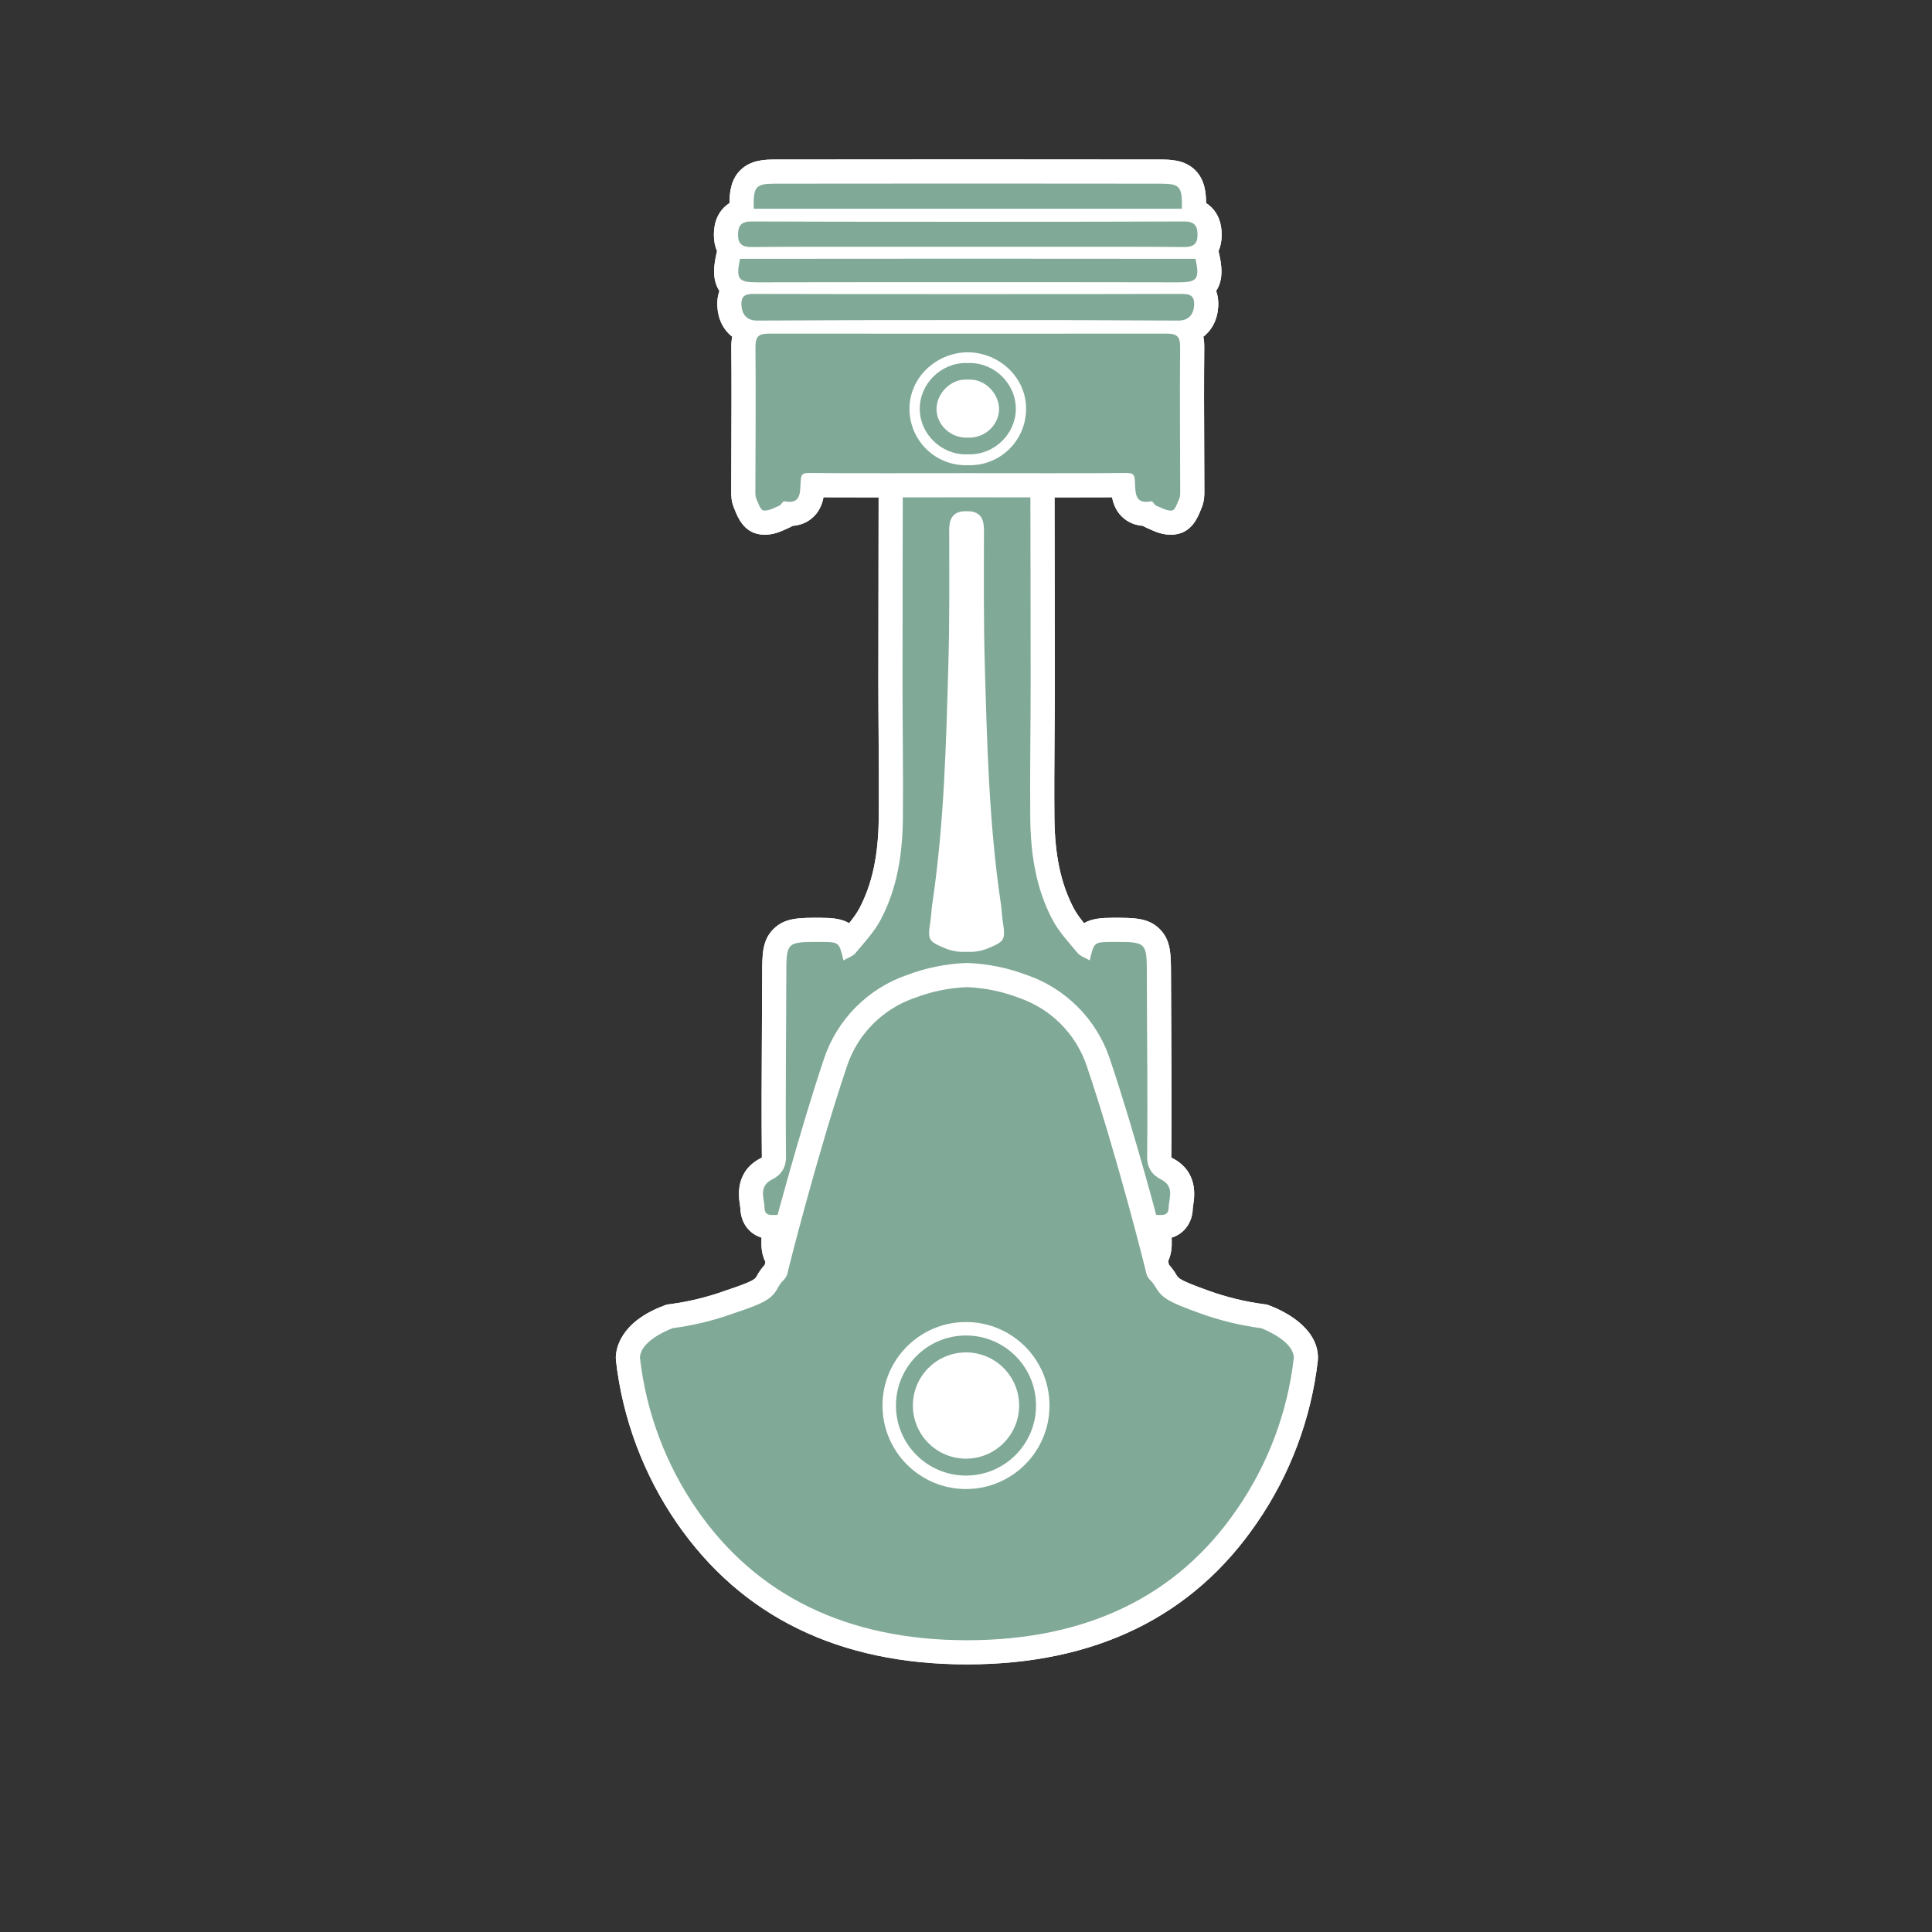 <svg viewBox="0 0 800 800" version="1.1" xmlns="http://www.w3.org/2000/svg" xmlns:xlink="http://www.w3.org/1999/xlink">
    <rect x="0" y="0" width="800" height="800" fill="#333333" stroke="none"/>
    <g id="loader">

        <g id="left-piston">
            <g id="left-arm" transform="translate(305, 135.184)" fill-rule="evenodd">
                <g id="arm-swing">
                    <path d="M180.211,344.244 L180.21,344.244 C180.133,344.206 180.069,344.172 180.018,344.141 C180.011,344.043 180.006,343.912 180.008,343.742 C180.184,326.89 180.087,309.794 179.993,293.26 L179.992,293.131 C179.946,285.023 179.9,276.917 179.885,268.819 L179.885,268.601 C179.868,259.896 179.857,254.145 175.175,249.489 C170.485,244.824 164.607,244.832 155.732,244.856 L155.621,244.856 C151.335,244.87 147.211,245.114 143.876,247.078 C142.194,245.008 140.703,242.982 139.624,240.941 C134.304,230.867 131.758,218.954 131.61,203.452 C131.504,192.29 131.584,180.896 131.661,169.876 L131.663,169.658 C131.712,162.828 131.768,155.088 131.769,147.62 C131.772,131.405 131.74,115.19 131.708,98.976 C131.686,87.557 131.663,76.138 131.653,64.751 C131.66,64.561 131.743,63.994 131.804,63.577 C131.883,63.04 131.963,62.486 132.031,61.901 C132.195,60.484 132.054,59.05 131.621,57.699 L131.584,57.012 C131.311,52.153 130.802,43.108 130.885,34.39 C131.058,15.989 115.774,0.865 96.844,0.678 C96.421,0.672 95.999,0.68 95.578,0.692 L94.902,0.692 C94.481,0.678 94.064,0.669 93.669,0.678 C74.708,0.865 59.422,15.989 59.595,34.39 C59.678,43.117 59.169,52.16 58.891,57.11 L58.859,57.699 C58.426,59.053 58.285,60.487 58.45,61.902 C58.517,62.481 58.597,63.035 58.676,63.575 C58.737,63.989 58.82,64.556 58.827,64.72 C58.817,75.717 58.796,86.713 58.775,97.71 L58.773,99.032 C58.741,115.228 58.709,131.424 58.712,147.62 C58.713,154.935 58.766,162.356 58.817,169.631 C58.896,180.723 58.978,192.192 58.87,203.452 C58.723,218.955 56.176,230.868 50.855,240.941 C49.779,242.979 48.287,245.006 46.604,247.079 C43.263,245.114 39.121,244.87 34.79,244.856 C25.879,244.828 20,244.818 15.304,249.489 C10.622,254.147 10.612,259.9 10.596,268.606 L10.595,268.809 C10.58,276.927 10.534,285.042 10.488,293.158 C10.394,309.718 10.297,326.841 10.474,343.743 C10.475,343.912 10.47,344.043 10.463,344.141 C10.411,344.172 10.347,344.206 10.271,344.244 C-0.754,349.786 0.855,360.251 1.384,363.694 C1.46,364.183 1.573,364.923 1.579,365.171 C1.66,368.89 3.063,372.214 5.53,374.526 C7.078,375.978 8.772,376.816 10.335,377.298 C10.326,377.816 10.313,378.332 10.295,378.839 C10.111,384.092 11.631,388.216 14.814,391.097 C16.935,393.016 20.692,395.138 26.558,394.389 C26.711,394.389 26.898,394.398 27.105,394.406 C27.719,394.425 28.483,394.451 29.374,394.409 C41.128,393.839 52.239,395.487 63.351,399.456 C73.552,403.098 83.962,405.18 94.32,405.642 C94.46,405.648 94.601,405.651 94.74,405.651 L95.74,405.651 C95.88,405.651 96.021,405.648 96.187,405.641 C106.519,405.18 116.929,403.098 127.13,399.456 C138.251,395.484 149.365,393.834 161.106,394.409 C161.999,394.451 162.761,394.427 163.406,394.404 C163.589,394.398 163.774,394.39 163.929,394.39 C169.807,395.126 173.552,393.011 175.667,391.097 C178.851,388.215 180.371,384.09 180.186,378.837 C180.168,378.33 180.154,377.816 180.146,377.3 C181.709,376.818 183.401,375.979 184.95,374.526 C187.418,372.213 188.821,368.89 188.901,365.166 C188.908,364.92 189.022,364.184 189.098,363.686 C189.625,360.248 191.232,349.785 180.211,344.244" id="arm-outline" fill="#FFFFFF"></path>
                    <path d="M95.74,380.309 L94.74,380.309 C65.629,380.338 41.479,357.158 40.908,328.369 C40.315,298.49 64.077,273.613 93.63,273.175 C94.002,273.169 94.369,273.184 94.74,273.186 L95.74,273.186 C96.111,273.184 96.478,273.169 96.85,273.175 C126.402,273.613 150.166,298.49 149.572,328.369 C149.001,357.158 124.85,380.338 95.74,380.309 M95.282,331.199 L95.199,331.199 C92.776,331.201 90.766,329.272 90.719,326.876 C90.669,324.39 92.647,322.32 95.106,322.283 C95.137,322.283 95.168,322.284 95.199,322.284 L95.282,322.284 C95.313,322.284 95.343,322.283 95.374,322.283 C97.834,322.32 99.811,324.39 99.762,326.876 C99.714,329.272 97.704,331.201 95.282,331.199 M80.232,246.552 C80.621,244.093 80.666,241.58 81.033,239.116 C85.947,206.164 86.767,172.929 87.704,139.72 C88.226,121.262 88.065,102.783 88.039,84.313 C88.033,80.042 89.264,77.018 93.789,76.523 C94.115,76.488 94.43,76.492 94.74,76.512 L95.74,76.512 C96.05,76.492 96.365,76.488 96.691,76.523 C101.216,77.018 102.447,80.042 102.441,84.313 C102.415,102.783 102.255,121.262 102.775,139.72 C103.714,172.929 104.533,206.164 109.447,239.116 C109.814,241.58 109.858,244.093 110.248,246.552 C111.419,253.953 110.993,254.625 104.288,257.422 C101.373,258.637 98.533,259.083 95.74,258.96 L94.74,258.96 C91.947,259.083 89.107,258.637 86.192,257.422 C79.487,254.625 79.061,253.953 80.232,246.552 M175.719,353.18 C172.244,351.433 169.956,348.589 170.008,343.639 C170.267,318.705 169.932,293.767 169.885,268.83 C169.858,254.81 169.928,254.81 155.653,254.857 C148.011,254.881 148.011,254.881 146.238,262.505 C144.433,261.443 142.368,260.82 141.212,259.436 C137.509,255.003 133.447,250.657 130.782,245.612 C123.873,232.53 121.749,218.154 121.61,203.548 C121.433,184.907 121.765,166.262 121.768,147.619 C121.774,119.989 121.677,92.359 121.653,64.729 C121.652,63.465 121.928,62.201 122.097,60.749 L121.74,60.95 C121.902,60.955 120.762,47.288 120.885,34.296 C121.009,21.162 109.85,10.808 96.712,10.677 C96.386,10.674 96.063,10.682 95.74,10.693 L94.74,10.693 C94.417,10.682 94.094,10.674 93.768,10.677 C80.63,10.808 69.471,21.162 69.595,34.296 C69.718,47.288 68.578,60.955 68.74,60.95 L68.383,60.749 C68.552,62.201 68.828,63.465 68.827,64.729 C68.803,92.359 68.706,119.989 68.712,147.619 C68.715,166.262 69.047,184.907 68.87,203.548 C68.731,218.154 66.607,232.53 59.698,245.612 C57.033,250.657 52.971,255.003 49.268,259.436 C48.113,260.82 46.046,261.443 44.241,262.505 C42.47,254.881 42.47,254.881 34.827,254.857 C20.552,254.81 20.621,254.81 20.595,268.83 C20.548,293.767 20.213,318.705 20.472,343.639 C20.524,348.589 18.236,351.433 14.761,353.18 C8.925,356.114 11.491,360.968 11.577,364.955 C11.67,369.265 15.768,367.467 18.279,367.972 C18.759,368.069 19.238,368.173 20.317,368.4 C20.317,371.949 20.416,375.573 20.289,379.189 C20.161,382.837 21.274,385.012 25.413,384.454 C26.551,384.3 27.729,384.479 28.886,384.421 C41.869,383.786 54.191,385.567 66.714,390.038 C76.075,393.382 85.428,395.236 94.74,395.652 L95.74,395.652 C105.052,395.236 114.405,393.382 123.766,390.038 C136.289,385.567 148.61,383.786 161.594,384.421 C162.751,384.479 163.929,384.3 165.067,384.454 C169.206,385.012 170.319,382.837 170.191,379.189 C170.064,375.573 170.163,371.949 170.163,368.4 C171.242,368.173 171.721,368.069 172.202,367.972 C174.712,367.467 178.81,369.265 178.903,364.955 C178.989,360.968 181.554,356.114 175.719,353.18" id="arm-body" fill="#80a997"></path>
                </g>
            </g>
            <g id="left-head" transform="translate(295, 65.184)" fill-rule="evenodd">
                <path d="M209.811,39.877 L209.575,38.774 C210.436,36.794 210.874,34.549 210.875,32.073 C210.879,27.309 209.463,23.482 206.667,20.702 C205.983,20.023 205.231,19.423 204.411,18.905 C204.391,14.505 203.845,9.311 200.06,5.438 C195.626,0.899 189.477,0.882 185.409,0.871 C158.607,0.798 52.877,0.798 26.073,0.871 C22.003,0.882 15.854,0.899 11.419,5.438 C7.636,9.312 7.09,14.505 7.069,18.904 C6.25,19.421 5.497,20.022 4.814,20.702 C2.018,23.483 0.602,27.309 0.606,32.075 C0.608,34.55 1.044,36.794 1.907,38.774 L1.669,39.877 C0.839,43.745 -0.514,50.045 2.889,55.293 C2.208,57.184 1.913,59.297 2.026,61.564 C2.293,66.935 4.521,71.395 8.195,74.229 C7.859,75.918 7.806,77.538 7.819,78.944 C7.963,92.736 7.902,106.744 7.843,120.29 L7.84,120.819 C7.816,126.466 7.793,132.114 7.784,137.739 L7.78,138.113 C7.768,139.697 7.745,142.349 8.953,145.169 C9.055,145.409 9.161,145.672 9.28,145.967 C10.562,149.151 12.951,155.079 19.628,156.081 C20.316,156.184 21.02,156.236 21.723,156.236 C25.348,156.236 28.308,154.89 30.47,153.907 L30.561,153.865 C30.883,153.719 31.201,153.573 31.509,153.444 C32.09,153.202 32.654,152.909 33.193,152.567 C36.111,152.347 38.675,151.388 40.828,149.705 C44.117,147.136 45.431,143.726 45.992,140.731 C58.688,140.8 80.017,140.774 93.392,140.759 L94.492,140.758 C99.044,140.753 102.95,140.749 105.74,140.749 C108.532,140.749 112.439,140.753 116.993,140.758 L118.701,140.76 C132.782,140.776 153.194,140.797 165.488,140.731 C166.048,143.721 167.363,147.133 170.651,149.705 C172.804,151.387 175.367,152.346 178.287,152.567 C178.827,152.908 179.387,153.201 179.969,153.444 C180.275,153.571 180.585,153.713 180.901,153.856 L181.016,153.909 C183.123,154.867 186.133,156.237 189.755,156.237 C190.434,156.237 191.132,156.189 191.852,156.081 C198.531,155.079 200.918,149.149 202.202,145.968 L202.256,145.83 C202.35,145.598 202.44,145.375 202.525,145.174 C203.738,142.347 203.714,139.695 203.701,138.116 L203.697,137.762 C203.688,131.952 203.662,126.14 203.637,120.33 C203.578,106.754 203.518,92.716 203.661,78.945 C203.675,77.539 203.621,75.919 203.286,74.229 C206.96,71.395 209.188,66.935 209.456,61.563 C209.567,59.296 209.273,57.183 208.59,55.293 C211.995,50.046 210.643,43.746 209.811,39.877" id="head-outline" fill="#FFFFFF"></path>
                <path d="M106.226,127.454 C106.063,127.452 105.902,127.44 105.74,127.434 C105.578,127.44 105.417,127.452 105.254,127.454 C92.301,127.647 81.718,117.288 81.595,104.296 C81.472,91.161 92.63,80.807 105.768,80.677 C106.094,80.673 105.387,80.673 105.712,80.677 C118.851,80.807 130.009,91.161 129.885,104.296 C129.763,117.288 119.18,127.647 106.226,127.454 M193.661,78.839 C193.709,74.297 192.628,72.954 187.915,72.962 C160.523,73.013 50.957,73.013 23.565,72.962 C18.852,72.954 17.772,74.297 17.819,78.839 C18.023,98.483 17.817,118.132 17.783,137.779 C17.781,138.939 17.709,140.216 18.146,141.235 C18.93,143.064 19.884,146.007 21.111,146.191 C23.161,146.498 25.525,145.104 27.667,144.212 C28.481,143.873 29.182,142.275 29.708,142.38 C36.825,143.806 36.231,138.685 36.525,134.434 C36.673,132.298 36.575,130.639 39.684,130.678 C52.788,130.846 92.254,130.749 105.74,130.749 C119.226,130.749 158.691,130.846 171.796,130.678 C174.906,130.639 174.808,132.298 174.955,134.434 C175.249,138.685 174.655,143.806 181.772,142.38 C182.299,142.275 182.999,143.873 183.813,144.212 C185.956,145.104 188.319,146.498 190.369,146.191 C191.597,146.007 192.551,143.064 193.334,141.235 C193.77,140.216 193.699,138.939 193.697,137.779 C193.663,118.132 193.457,98.483 193.661,78.839" id="head-bottom" fill="#80a997"></path>
                <path d="M193.199,56.521 C164.433,56.633 47.047,56.633 18.281,56.521 C14.778,56.507 11.782,56.411 12.013,61.067 C12.219,65.195 14.373,67.568 18.61,67.561 C32.121,67.538 45.633,67.411 59.144,67.374 C74.676,67.33 136.804,67.33 152.336,67.374 C165.847,67.411 179.359,67.538 192.871,67.561 C197.107,67.568 199.261,65.195 199.467,61.067 C199.698,56.411 196.702,56.507 193.199,56.521 Z M194.32,41.977 C164.794,41.91 46.687,41.91 17.16,41.977 C15.21,41.981 13.259,41.977 11.446,41.977 C9.645,50.359 10.728,51.745 18.505,51.721 C47.583,51.633 163.897,51.633 192.975,51.721 C200.753,51.745 201.835,50.359 200.034,41.977 C198.22,41.977 196.27,41.981 194.32,41.977 Z M16.229,37.113 C35.648,36.941 55.069,37.027 74.489,36.992 C84.906,36.973 126.575,36.973 136.992,36.992 C156.412,37.027 175.833,36.941 195.251,37.113 C199.072,37.147 200.871,35.9 200.875,32.065 C200.877,28.238 199.542,26.495 195.226,26.521 C165.831,26.699 45.651,26.699 16.253,26.521 C11.938,26.495 10.602,28.238 10.605,32.065 C10.608,35.9 12.408,37.147 16.229,37.113 Z M194.382,21.268 C194.576,11.892 193.592,10.893 185.381,10.871 C158.834,10.799 52.647,10.799 26.1,10.871 C17.889,10.893 16.905,11.892 17.098,21.268 L194.382,21.268 Z" id="head-ribbons" fill="#80a997"></path>
                <path d="M106.109,116.033 C105.984,116.031 105.497,116.031 105.372,116.033 C98.665,116.181 92.926,110.877 92.794,104.406 C92.663,98.001 98.399,92.003 104.656,92.003 L106.825,92.003 C113.082,92.003 118.817,98.001 118.687,104.406 C118.555,110.877 112.817,116.181 106.109,116.033 M106.446,85.129 C106.208,85.13 105.976,85.157 105.74,85.167 C105.505,85.157 105.273,85.13 105.035,85.129 C94.423,85.088 85.656,93.942 85.857,104.495 C86.049,114.585 94.764,123.008 104.941,122.939 C105.211,122.937 105.473,122.907 105.74,122.893 C106.008,122.907 106.27,122.937 106.54,122.939 C116.717,123.008 125.432,114.585 125.624,104.495 C125.825,93.942 117.057,85.088 106.446,85.129" id="head-nut" fill="#80a997"></path>
            </g>
            <g id="left-crank" transform="translate(255, 398.184)" fill-rule="evenodd">
                <path d="M270.732,142.427 L269.647,142.018 L268.499,141.867 C260.608,140.836 252.805,138.938 245.299,136.221 C233.586,132.007 232.968,131.167 232.114,129.737 C231.261,128.227 230.24,126.825 229.066,125.555 L228.99,125.267 C226.262,113.358 214.561,69.733 204.512,40.139 C199.113,23.951 186.251,11.017 170.097,5.522 C162.313,2.582 154.154,0.919 145.827,0.576 L145.607,0.568 L144.897,0.576 C136.585,0.919 128.425,2.582 120.642,5.522 C104.488,11.017 91.629,23.946 86.238,40.108 C76.277,69.641 64.435,113.589 61.77,125.124 L61.657,125.573 C60.448,126.885 59.395,128.345 58.5,129.965 L58.412,130.13 C57.737,131.428 57.292,132.285 45.616,136.161 L45.423,136.228 C37.935,138.938 30.135,140.835 22.238,141.867 L21.109,142.016 L20.039,142.415 C1.445,149.359 0,160.761 0,164.09 L0.064,165.221 C2.804,189.282 11.522,212.536 25.274,232.471 C52.079,271.308 92.485,291 145.37,291 C198.462,291 238.851,271.303 265.4,232.477 C279.173,212.552 287.914,189.298 290.675,165.23 L290.74,164.09 C290.74,150.992 275.425,144.198 270.732,142.427" id="crank-outline" fill="#FFFFFF"></path>
                <path d="M267.203,151.784 C258.575,150.656 250.095,148.592 241.914,145.631 C228.746,140.893 226.161,139.293 223.454,134.74 C222.863,133.671 222.117,132.697 221.239,131.848 C220.461,131.065 219.909,130.087 219.638,129.017 C219.638,128.525 207.333,79.545 195.026,43.303 C190.565,29.93 180.085,19.427 166.721,14.937 C159.906,12.343 152.717,10.869 145.431,10.569 L145.308,10.569 C138.023,10.869 130.833,12.344 124.018,14.937 C110.655,19.427 100.174,29.93 95.713,43.303 C83.407,79.791 71.101,128.525 71.101,129.017 C70.831,130.087 70.278,131.065 69.501,131.848 C68.623,132.697 67.877,133.671 67.286,134.74 C64.825,139.478 62.179,141.201 48.826,145.631 C40.645,148.592 32.165,150.656 23.537,151.784 C19.414,153.323 10,157.937 10,164.09 C12.564,186.604 20.637,208.14 33.505,226.791 C58.179,262.541 95.836,281 145.37,281 C194.903,281 232.56,262.787 257.173,226.791 C270.063,208.146 278.157,186.61 280.74,164.09 C280.74,157.937 270.957,153.2 267.203,151.784 Z M145,218.394 C164.097,218.394 179.578,202.913 179.578,183.816 C179.578,164.719 164.097,149.238 145,149.238 C125.903,149.238 110.422,164.719 110.422,183.816 C110.422,202.913 125.903,218.394 145,218.394 Z" id="crank-body" fill="#80a997"></path>
                <path d="M145,212.816 C161.016,212.816 174,199.832 174,183.816 C174,167.8 161.016,154.816 145,154.816 C128.984,154.816 116,167.8 116,183.816 C116,199.832 128.984,212.816 145,212.816 Z M145,205.816 C157.15,205.816 167,195.966 167,183.816 C167,171.666 157.15,161.816 145,161.816 C132.85,161.816 123,171.666 123,183.816 C123,195.966 132.85,205.816 145,205.816 Z" id="crank-nut" fill="#80a997"></path>
            </g>
        </g>
        <g id="right-piston">
            <g id="right-arm" transform="translate(305, 135.184)" fill-rule="evenodd">
                <g id="arm-swing">
                    <path d="M180.211,344.244 L180.21,344.244 C180.133,344.206 180.069,344.172 180.018,344.141 C180.011,344.043 180.006,343.912 180.008,343.742 C180.184,326.89 180.087,309.794 179.993,293.26 L179.992,293.131 C179.946,285.023 179.9,276.917 179.885,268.819 L179.885,268.601 C179.868,259.896 179.857,254.145 175.175,249.489 C170.485,244.824 164.607,244.832 155.732,244.856 L155.621,244.856 C151.335,244.87 147.211,245.114 143.876,247.078 C142.194,245.008 140.703,242.982 139.624,240.941 C134.304,230.867 131.758,218.954 131.61,203.452 C131.504,192.29 131.584,180.896 131.661,169.876 L131.663,169.658 C131.712,162.828 131.768,155.088 131.769,147.62 C131.772,131.405 131.74,115.19 131.708,98.976 C131.686,87.557 131.663,76.138 131.653,64.751 C131.66,64.561 131.743,63.994 131.804,63.577 C131.883,63.04 131.963,62.486 132.031,61.901 C132.195,60.484 132.054,59.05 131.621,57.699 L131.584,57.012 C131.311,52.153 130.802,43.108 130.885,34.39 C131.058,15.989 115.774,0.865 96.844,0.678 C96.421,0.672 95.999,0.68 95.578,0.692 L94.902,0.692 C94.481,0.678 94.064,0.669 93.669,0.678 C74.708,0.865 59.422,15.989 59.595,34.39 C59.678,43.117 59.169,52.16 58.891,57.11 L58.859,57.699 C58.426,59.053 58.285,60.487 58.45,61.902 C58.517,62.481 58.597,63.035 58.676,63.575 C58.737,63.989 58.82,64.556 58.827,64.72 C58.817,75.717 58.796,86.713 58.775,97.71 L58.773,99.032 C58.741,115.228 58.709,131.424 58.712,147.62 C58.713,154.935 58.766,162.356 58.817,169.631 C58.896,180.723 58.978,192.192 58.87,203.452 C58.723,218.955 56.176,230.868 50.855,240.941 C49.779,242.979 48.287,245.006 46.604,247.079 C43.263,245.114 39.121,244.87 34.79,244.856 C25.879,244.828 20,244.818 15.304,249.489 C10.622,254.147 10.612,259.9 10.596,268.606 L10.595,268.809 C10.58,276.927 10.534,285.042 10.488,293.158 C10.394,309.718 10.297,326.841 10.474,343.743 C10.475,343.912 10.47,344.043 10.463,344.141 C10.411,344.172 10.347,344.206 10.271,344.244 C-0.754,349.786 0.855,360.251 1.384,363.694 C1.46,364.183 1.573,364.923 1.579,365.171 C1.66,368.89 3.063,372.214 5.53,374.526 C7.078,375.978 8.772,376.816 10.335,377.298 C10.326,377.816 10.313,378.332 10.295,378.839 C10.111,384.092 11.631,388.216 14.814,391.097 C16.935,393.016 20.692,395.138 26.558,394.389 C26.711,394.389 26.898,394.398 27.105,394.406 C27.719,394.425 28.483,394.451 29.374,394.409 C41.128,393.839 52.239,395.487 63.351,399.456 C73.552,403.098 83.962,405.18 94.32,405.642 C94.46,405.648 94.601,405.651 94.74,405.651 L95.74,405.651 C95.88,405.651 96.021,405.648 96.187,405.641 C106.519,405.18 116.929,403.098 127.13,399.456 C138.251,395.484 149.365,393.834 161.106,394.409 C161.999,394.451 162.761,394.427 163.406,394.404 C163.589,394.398 163.774,394.39 163.929,394.39 C169.807,395.126 173.552,393.011 175.667,391.097 C178.851,388.215 180.371,384.09 180.186,378.837 C180.168,378.33 180.154,377.816 180.146,377.3 C181.709,376.818 183.401,375.979 184.95,374.526 C187.418,372.213 188.821,368.89 188.901,365.166 C188.908,364.92 189.022,364.184 189.098,363.686 C189.625,360.248 191.232,349.785 180.211,344.244" id="arm-outline" fill="#FFFFFF"></path>
                    <path d="M95.74,380.309 L94.74,380.309 C65.629,380.338 41.479,357.158 40.908,328.369 C40.315,298.49 64.077,273.613 93.63,273.175 C94.002,273.169 94.369,273.184 94.74,273.186 L95.74,273.186 C96.111,273.184 96.478,273.169 96.85,273.175 C126.402,273.613 150.166,298.49 149.572,328.369 C149.001,357.158 124.85,380.338 95.74,380.309 M95.282,331.199 L95.199,331.199 C92.776,331.201 90.766,329.272 90.719,326.876 C90.669,324.39 92.647,322.32 95.106,322.283 C95.137,322.283 95.168,322.284 95.199,322.284 L95.282,322.284 C95.313,322.284 95.343,322.283 95.374,322.283 C97.834,322.32 99.811,324.39 99.762,326.876 C99.714,329.272 97.704,331.201 95.282,331.199 M80.232,246.552 C80.621,244.093 80.666,241.58 81.033,239.116 C85.947,206.164 86.767,172.929 87.704,139.72 C88.226,121.262 88.065,102.783 88.039,84.313 C88.033,80.042 89.264,77.018 93.789,76.523 C94.115,76.488 94.43,76.492 94.74,76.512 L95.74,76.512 C96.05,76.492 96.365,76.488 96.691,76.523 C101.216,77.018 102.447,80.042 102.441,84.313 C102.415,102.783 102.255,121.262 102.775,139.72 C103.714,172.929 104.533,206.164 109.447,239.116 C109.814,241.58 109.858,244.093 110.248,246.552 C111.419,253.953 110.993,254.625 104.288,257.422 C101.373,258.637 98.533,259.083 95.74,258.96 L94.74,258.96 C91.947,259.083 89.107,258.637 86.192,257.422 C79.487,254.625 79.061,253.953 80.232,246.552 M175.719,353.18 C172.244,351.433 169.956,348.589 170.008,343.639 C170.267,318.705 169.932,293.767 169.885,268.83 C169.858,254.81 169.928,254.81 155.653,254.857 C148.011,254.881 148.011,254.881 146.238,262.505 C144.433,261.443 142.368,260.82 141.212,259.436 C137.509,255.003 133.447,250.657 130.782,245.612 C123.873,232.53 121.749,218.154 121.61,203.548 C121.433,184.907 121.765,166.262 121.768,147.619 C121.774,119.989 121.677,92.359 121.653,64.729 C121.652,63.465 121.928,62.201 122.097,60.749 L121.74,60.95 C121.902,60.955 120.762,47.288 120.885,34.296 C121.009,21.162 109.85,10.808 96.712,10.677 C96.386,10.674 96.063,10.682 95.74,10.693 L94.74,10.693 C94.417,10.682 94.094,10.674 93.768,10.677 C80.63,10.808 69.471,21.162 69.595,34.296 C69.718,47.288 68.578,60.955 68.74,60.95 L68.383,60.749 C68.552,62.201 68.828,63.465 68.827,64.729 C68.803,92.359 68.706,119.989 68.712,147.619 C68.715,166.262 69.047,184.907 68.87,203.548 C68.731,218.154 66.607,232.53 59.698,245.612 C57.033,250.657 52.971,255.003 49.268,259.436 C48.113,260.82 46.046,261.443 44.241,262.505 C42.47,254.881 42.47,254.881 34.827,254.857 C20.552,254.81 20.621,254.81 20.595,268.83 C20.548,293.767 20.213,318.705 20.472,343.639 C20.524,348.589 18.236,351.433 14.761,353.18 C8.925,356.114 11.491,360.968 11.577,364.955 C11.67,369.265 15.768,367.467 18.279,367.972 C18.759,368.069 19.238,368.173 20.317,368.4 C20.317,371.949 20.416,375.573 20.289,379.189 C20.161,382.837 21.274,385.012 25.413,384.454 C26.551,384.3 27.729,384.479 28.886,384.421 C41.869,383.786 54.191,385.567 66.714,390.038 C76.075,393.382 85.428,395.236 94.74,395.652 L95.74,395.652 C105.052,395.236 114.405,393.382 123.766,390.038 C136.289,385.567 148.61,383.786 161.594,384.421 C162.751,384.479 163.929,384.3 165.067,384.454 C169.206,385.012 170.319,382.837 170.191,379.189 C170.064,375.573 170.163,371.949 170.163,368.4 C171.242,368.173 171.721,368.069 172.202,367.972 C174.712,367.467 178.81,369.265 178.903,364.955 C178.989,360.968 181.554,356.114 175.719,353.18" id="arm-body" fill="#80a997"></path>
                </g>
            </g>
            <g id="right-head" transform="translate(295, 65.184)" fill-rule="evenodd">
                <path d="M209.811,39.877 L209.575,38.774 C210.436,36.794 210.874,34.549 210.875,32.073 C210.879,27.309 209.463,23.482 206.667,20.702 C205.983,20.023 205.231,19.423 204.411,18.905 C204.391,14.505 203.845,9.311 200.06,5.438 C195.626,0.899 189.477,0.882 185.409,0.871 C158.607,0.798 52.877,0.798 26.073,0.871 C22.003,0.882 15.854,0.899 11.419,5.438 C7.636,9.312 7.09,14.505 7.069,18.904 C6.25,19.421 5.497,20.022 4.814,20.702 C2.018,23.483 0.602,27.309 0.606,32.075 C0.608,34.55 1.044,36.794 1.907,38.774 L1.669,39.877 C0.839,43.745 -0.514,50.045 2.889,55.293 C2.208,57.184 1.913,59.297 2.026,61.564 C2.293,66.935 4.521,71.395 8.195,74.229 C7.859,75.918 7.806,77.538 7.819,78.944 C7.963,92.736 7.902,106.744 7.843,120.29 L7.84,120.819 C7.816,126.466 7.793,132.114 7.784,137.739 L7.78,138.113 C7.768,139.697 7.745,142.349 8.953,145.169 C9.055,145.409 9.161,145.672 9.28,145.967 C10.562,149.151 12.951,155.079 19.628,156.081 C20.316,156.184 21.02,156.236 21.723,156.236 C25.348,156.236 28.308,154.89 30.47,153.907 L30.561,153.865 C30.883,153.719 31.201,153.573 31.509,153.444 C32.09,153.202 32.654,152.909 33.193,152.567 C36.111,152.347 38.675,151.388 40.828,149.705 C44.117,147.136 45.431,143.726 45.992,140.731 C58.688,140.8 80.017,140.774 93.392,140.759 L94.492,140.758 C99.044,140.753 102.95,140.749 105.74,140.749 C108.532,140.749 112.439,140.753 116.993,140.758 L118.701,140.76 C132.782,140.776 153.194,140.797 165.488,140.731 C166.048,143.721 167.363,147.133 170.651,149.705 C172.804,151.387 175.367,152.346 178.287,152.567 C178.827,152.908 179.387,153.201 179.969,153.444 C180.275,153.571 180.585,153.713 180.901,153.856 L181.016,153.909 C183.123,154.867 186.133,156.237 189.755,156.237 C190.434,156.237 191.132,156.189 191.852,156.081 C198.531,155.079 200.918,149.149 202.202,145.968 L202.256,145.83 C202.35,145.598 202.44,145.375 202.525,145.174 C203.738,142.347 203.714,139.695 203.701,138.116 L203.697,137.762 C203.688,131.952 203.662,126.14 203.637,120.33 C203.578,106.754 203.518,92.716 203.661,78.945 C203.675,77.539 203.621,75.919 203.286,74.229 C206.96,71.395 209.188,66.935 209.456,61.563 C209.567,59.296 209.273,57.183 208.59,55.293 C211.995,50.046 210.643,43.746 209.811,39.877" id="head-outline" fill="#FFFFFF"></path>
                <path d="M106.226,127.454 C106.063,127.452 105.902,127.44 105.74,127.434 C105.578,127.44 105.417,127.452 105.254,127.454 C92.301,127.647 81.718,117.288 81.595,104.296 C81.472,91.161 92.63,80.807 105.768,80.677 C106.094,80.673 105.387,80.673 105.712,80.677 C118.851,80.807 130.009,91.161 129.885,104.296 C129.763,117.288 119.18,127.647 106.226,127.454 M193.661,78.839 C193.709,74.297 192.628,72.954 187.915,72.962 C160.523,73.013 50.957,73.013 23.565,72.962 C18.852,72.954 17.772,74.297 17.819,78.839 C18.023,98.483 17.817,118.132 17.783,137.779 C17.781,138.939 17.709,140.216 18.146,141.235 C18.93,143.064 19.884,146.007 21.111,146.191 C23.161,146.498 25.525,145.104 27.667,144.212 C28.481,143.873 29.182,142.275 29.708,142.38 C36.825,143.806 36.231,138.685 36.525,134.434 C36.673,132.298 36.575,130.639 39.684,130.678 C52.788,130.846 92.254,130.749 105.74,130.749 C119.226,130.749 158.691,130.846 171.796,130.678 C174.906,130.639 174.808,132.298 174.955,134.434 C175.249,138.685 174.655,143.806 181.772,142.38 C182.299,142.275 182.999,143.873 183.813,144.212 C185.956,145.104 188.319,146.498 190.369,146.191 C191.597,146.007 192.551,143.064 193.334,141.235 C193.77,140.216 193.699,138.939 193.697,137.779 C193.663,118.132 193.457,98.483 193.661,78.839" id="head-bottom" fill="#80a997"></path>
                <path d="M193.199,56.521 C164.433,56.633 47.047,56.633 18.281,56.521 C14.778,56.507 11.782,56.411 12.013,61.067 C12.219,65.195 14.373,67.568 18.61,67.561 C32.121,67.538 45.633,67.411 59.144,67.374 C74.676,67.33 136.804,67.33 152.336,67.374 C165.847,67.411 179.359,67.538 192.871,67.561 C197.107,67.568 199.261,65.195 199.467,61.067 C199.698,56.411 196.702,56.507 193.199,56.521 Z M194.32,41.977 C164.794,41.91 46.687,41.91 17.16,41.977 C15.21,41.981 13.259,41.977 11.446,41.977 C9.645,50.359 10.728,51.745 18.505,51.721 C47.583,51.633 163.897,51.633 192.975,51.721 C200.753,51.745 201.835,50.359 200.034,41.977 C198.22,41.977 196.27,41.981 194.32,41.977 Z M16.229,37.113 C35.648,36.941 55.069,37.027 74.489,36.992 C84.906,36.973 126.575,36.973 136.992,36.992 C156.412,37.027 175.833,36.941 195.251,37.113 C199.072,37.147 200.871,35.9 200.875,32.065 C200.877,28.238 199.542,26.495 195.226,26.521 C165.831,26.699 45.651,26.699 16.253,26.521 C11.938,26.495 10.602,28.238 10.605,32.065 C10.608,35.9 12.408,37.147 16.229,37.113 Z M194.382,21.268 C194.576,11.892 193.592,10.893 185.381,10.871 C158.834,10.799 52.647,10.799 26.1,10.871 C17.889,10.893 16.905,11.892 17.098,21.268 L194.382,21.268 Z" id="head-ribbons" fill="#80a997"></path>
                <path d="M106.109,116.033 C105.984,116.031 105.497,116.031 105.372,116.033 C98.665,116.181 92.926,110.877 92.794,104.406 C92.663,98.001 98.399,92.003 104.656,92.003 L106.825,92.003 C113.082,92.003 118.817,98.001 118.687,104.406 C118.555,110.877 112.817,116.181 106.109,116.033 M106.446,85.129 C106.208,85.13 105.976,85.157 105.74,85.167 C105.505,85.157 105.273,85.13 105.035,85.129 C94.423,85.088 85.656,93.942 85.857,104.495 C86.049,114.585 94.764,123.008 104.941,122.939 C105.211,122.937 105.473,122.907 105.74,122.893 C106.008,122.907 106.27,122.937 106.54,122.939 C116.717,123.008 125.432,114.585 125.624,104.495 C125.825,93.942 117.057,85.088 106.446,85.129" id="head-nut" fill="#80a997"></path>
            </g>
            <g id="right-crank" transform="translate(255, 398.184)" fill-rule="evenodd">
                <path d="M270.732,142.427 L269.647,142.018 L268.499,141.867 C260.608,140.836 252.805,138.938 245.299,136.221 C233.586,132.007 232.968,131.167 232.114,129.737 C231.261,128.227 230.24,126.825 229.066,125.555 L228.99,125.267 C226.262,113.358 214.561,69.733 204.512,40.139 C199.113,23.951 186.251,11.017 170.097,5.522 C162.313,2.582 154.154,0.919 145.827,0.576 L145.607,0.568 L144.897,0.576 C136.585,0.919 128.425,2.582 120.642,5.522 C104.488,11.017 91.629,23.946 86.238,40.108 C76.277,69.641 64.435,113.589 61.77,125.124 L61.657,125.573 C60.448,126.885 59.395,128.345 58.5,129.965 L58.412,130.13 C57.737,131.428 57.292,132.285 45.616,136.161 L45.423,136.228 C37.935,138.938 30.135,140.835 22.238,141.867 L21.109,142.016 L20.039,142.415 C1.445,149.359 0,160.761 0,164.09 L0.064,165.221 C2.804,189.282 11.522,212.536 25.274,232.471 C52.079,271.308 92.485,291 145.37,291 C198.462,291 238.851,271.303 265.4,232.477 C279.173,212.552 287.914,189.298 290.675,165.23 L290.74,164.09 C290.74,150.992 275.425,144.198 270.732,142.427" id="crank-outline" fill="#FFFFFF"></path>
                <path d="M267.203,151.784 C258.575,150.656 250.095,148.592 241.914,145.631 C228.746,140.893 226.161,139.293 223.454,134.74 C222.863,133.671 222.117,132.697 221.239,131.848 C220.461,131.065 219.909,130.087 219.638,129.017 C219.638,128.525 207.333,79.545 195.026,43.303 C190.565,29.93 180.085,19.427 166.721,14.937 C159.906,12.343 152.717,10.869 145.431,10.569 L145.308,10.569 C138.023,10.869 130.833,12.344 124.018,14.937 C110.655,19.427 100.174,29.93 95.713,43.303 C83.407,79.791 71.101,128.525 71.101,129.017 C70.831,130.087 70.278,131.065 69.501,131.848 C68.623,132.697 67.877,133.671 67.286,134.74 C64.825,139.478 62.179,141.201 48.826,145.631 C40.645,148.592 32.165,150.656 23.537,151.784 C19.414,153.323 10,157.937 10,164.09 C12.564,186.604 20.637,208.14 33.505,226.791 C58.179,262.541 95.836,281 145.37,281 C194.903,281 232.56,262.787 257.173,226.791 C270.063,208.146 278.157,186.61 280.74,164.09 C280.74,157.937 270.957,153.2 267.203,151.784 Z M145,218.394 C164.097,218.394 179.578,202.913 179.578,183.816 C179.578,164.719 164.097,149.238 145,149.238 C125.903,149.238 110.422,164.719 110.422,183.816 C110.422,202.913 125.903,218.394 145,218.394 Z" id="crank-body" fill="#80a997"></path>
                <path d="M145,212.816 C161.016,212.816 174,199.832 174,183.816 C174,167.8 161.016,154.816 145,154.816 C128.984,154.816 116,167.8 116,183.816 C116,199.832 128.984,212.816 145,212.816 Z M145,205.816 C157.15,205.816 167,195.966 167,183.816 C167,171.666 157.15,161.816 145,161.816 C132.85,161.816 123,171.666 123,183.816 C123,195.966 132.85,205.816 145,205.816 Z" id="crank-nut" fill="#80a997"></path>
            </g>
        </g>

        <!-- <g id="guides" stroke-width="0.5">
            <path d="M404.254746,462.000918 C402.819336,462.005089 401.423579,462.180278 400.000065,462.238674 C398.576552,462.180278 397.180795,462.005089 395.74142,462.000918 C331.715026,461.738134 278.807106,517.940444 280.020463,584.925222 C281.182272,648.969327 333.769009,702.43118 395.174394,701.997378 C396.804099,701.984865 398.386221,701.78882 400.000065,701.705397 C401.61391,701.78882 403.196032,701.984865 404.825737,701.997378 C466.231122,702.43118 518.817859,648.969327 519.979668,584.925222 C521.18906,517.940444 468.285105,461.738134 404.254746,462.000918" id="guide-rotation" stroke="#FF0000" fill="none"></path>
            <path d="M400,0 L400,800" id="guide-vert" stroke="#D0011B" stroke-linecap="square"></path>
            <path d="M800,582 L0,582" id="guide-horz" stroke="#D0011B" stroke-linecap="square"></path>
        </g> -->
    </g>
</svg>